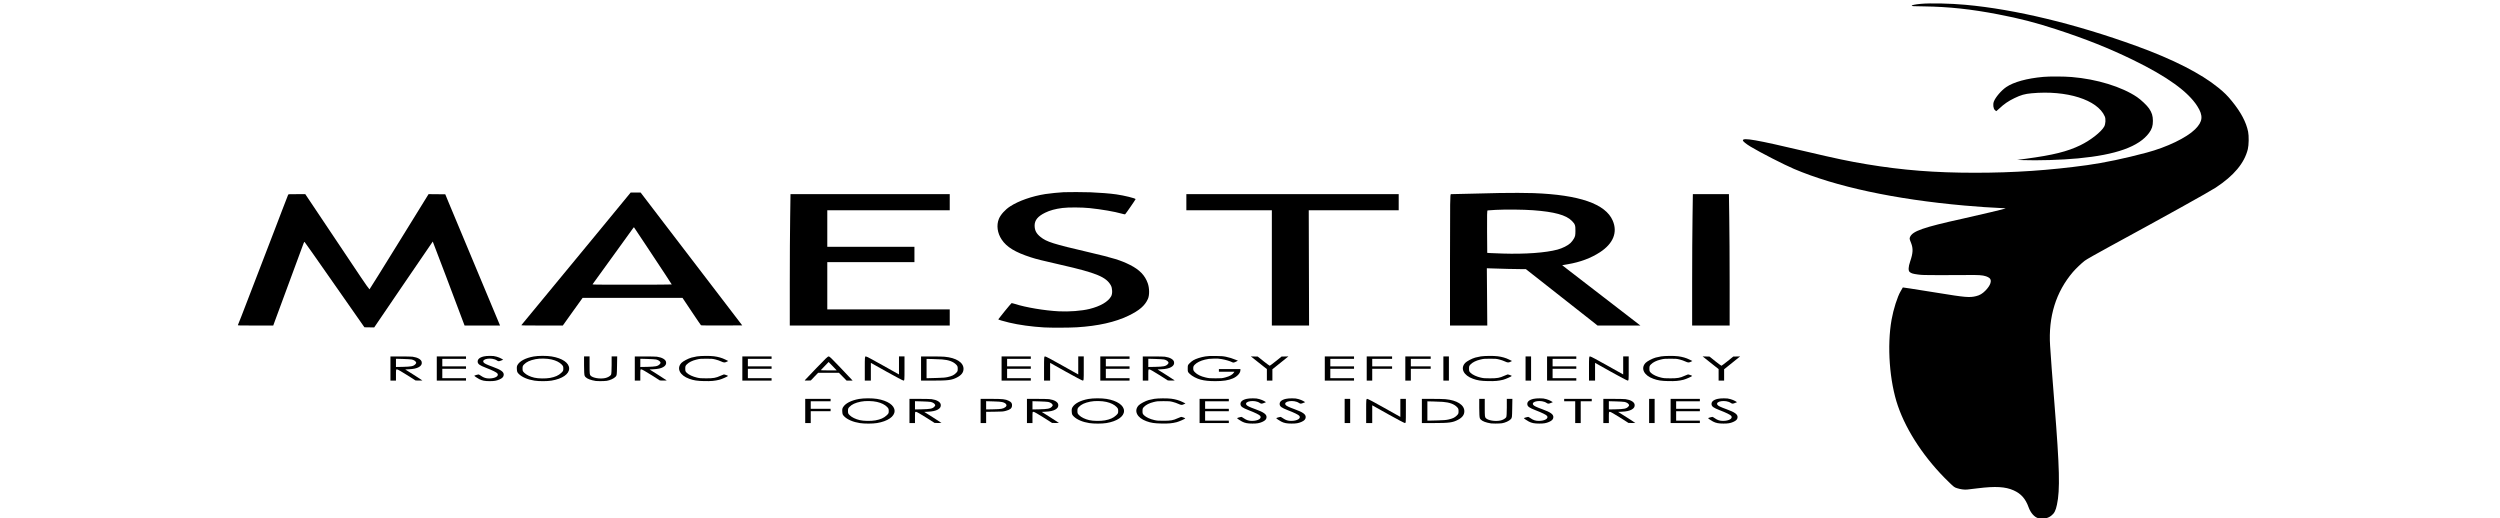 <svg id="svg2" xmlns:rdf="http://www.w3.org/1999/02/22-rdf-syntax-ns#" xmlns="http://www.w3.org/2000/svg" height="320" width="1543.4" version="1.1" xmlns:cc="http://creativecommons.org/ns#" xmlns:dc="http://purl.org/dc/elements/1.1/" viewBox="0 0 1543.427 320">
 <g id="layer1" transform="matrix(1.189,0,0,1.685,-97.482,-1318.163)">
  <g stroke-width="28">
   <g id="g5204-0" transform="matrix(-.663 .699 -.664 -.7 863.46 1410.6)">
    <g id="g5175-6" transform="translate(2.525 3.03)"></g>
    <g id="g5175-9-8" transform="translate(41.25 -30.543)" stroke-width="28"></g>
   </g>
   <g id="g5175-6-35" transform="matrix(.577 .527 -.577 .528 584.63 346.6)"></g>
   <g id="g5204-0-5-0" transform="matrix(.663 -.699 .664 .7 -543.46 380.47)">
    <g id="g5175-6-35-9" transform="translate(2.525 3.03)"></g>
    <g id="g5175-9-8-2-6" transform="translate(41.25 -30.543)" stroke-width="28"></g>
   </g>
  </g>
  <g id="text4279" transform="translate(0 732.36)" fill="#305680">
   <g id="g9352" fill="#fff">
    <g id="g4241" transform="translate(100 0)">
        <path
            style="fill:#000000;fill-opacity:1;fill-rule:nonzero;stroke:none"
            d="m 979.34,51.34 c -2.918,0.188 -4.84,0.465 -4.695,0.699 0.086,0.16 0.688,0.188 6.531,0.238 12.742,0.129 24.313,1.004 38.262,2.902 11.312,1.535 19.301,2.984 30.125,5.473 15.469,3.562 27.383,6.91 40.012,11.25 17.641,6.066 28.523,11.586 33.336,16.934 3.18,3.512 2.863,5.648 -1.149,8.465 -4.438,3.098 -14.633,6.562 -25.145,8.543 -11.227,2.117 -21.965,3.719 -30.844,4.586 -19.59,1.91 -38.148,2.805 -58.395,2.797 -20.707,0 -37.43,-0.926 -55.988,-3.102 -9.25,-1.082 -16.238,-2.117 -31.789,-4.707 -26.035,-4.328 -32.648,-5.145 -32.648,-4.055 0,0.355 1.602,1.281 4.008,2.305 4.926,2.105 17.297,6.574 22.566,8.16 21.539,6.477 52.27,11.141 88.469,13.414 6.184,0.395 14.66,0.809 18.645,0.906 1.457,0.039 2.719,0.098 2.777,0.141 0.141,0.086 -13.605,2.398 -22.195,3.738 -20.707,3.219 -26.293,4.598 -27.496,6.781 -0.312,0.562 -0.285,0.641 0.574,2.176 1.117,2.008 1.004,3.684 -0.488,6.742 -0.973,2 -1.059,3.398 -0.227,3.879 0.828,0.484 1.719,0.668 4.293,0.906 2.094,0.195 3.008,0.215 10.887,0.227 4.723,0.008 11.168,-0.012 14.316,-0.039 6.359,-0.051 8.164,0.027 10.109,0.461 0.633,0.137 1.461,0.445 1.805,0.66 1.434,0.848 0.547,2.715 -2.176,4.637 -1.52,1.082 -2.891,1.652 -4.781,1.977 -3.379,0.594 -5.613,0.453 -19.848,-1.191 -5.812,-0.676 -12.316,-1.406 -14.406,-1.613 l -3.781,-0.383 -0.457,0.562 c -0.23,0.305 -0.543,0.676 -0.688,0.844 -1.66,1.949 -3.75,6.617 -4.695,10.387 -2.438,9.645 -1.09,22.688 3.293,31.645 4.582,9.379 14.148,19.488 26.375,27.836 2.777,1.891 2.895,1.961 4.355,2.285 1.859,0.414 3.606,0.57 5.152,0.492 0.633,-0.039 3.18,-0.246 5.613,-0.465 9.164,-0.805 14.32,-0.59 18.617,0.77 3.867,1.238 6.129,3.039 7.731,6.18 1.062,2.086 3.066,3.672 5.129,4.035 2.234,0.406 4.781,0.062 6.559,-0.895 1.633,-0.875 2.375,-1.852 3.035,-4.086 1.66,-5.395 1.375,-13.434 -1.262,-36.695 -1.203,-10.57 -1.945,-17.527 -2.289,-21.504 -0.977,-10.68 3.004,-19.727 11.855,-27.051 1.434,-1.18 4.438,-3.207 6.102,-4.113 0.859,-0.473 5.812,-2.461 13,-5.219 28.727,-11.023 51.551,-19.98 55.043,-21.586 9.426,-4.371 14.895,-8.984 16.668,-14.094 0.516,-1.496 0.602,-4.824 0.145,-6.391 -1,-3.504 -3.75,-7.164 -8.449,-11.219 -2.262,-1.969 -4.008,-3.191 -6.957,-4.875 -9.137,-5.254 -23.543,-10.422 -42.586,-15.305 -31.648,-8.109 -63.008,-13.445 -88.781,-15.098 -7.906,-0.512 -18.102,-0.66 -23.172,-0.348 z m 0,0"
            id="path11"/>
        <path
            style="fill:#000000;fill-opacity:1;fill-rule:nonzero;stroke:none"
            d="m 1042.891,78.105 c -8.476,0.543 -15.32,1.871 -19.215,3.738 -2.578,1.25 -5.613,3.762 -6.418,5.316 -0.543,1.035 -0.285,2.551 0.516,3.07 0.344,0.238 0.688,0.426 0.773,0.426 0.059,0 0.805,-0.453 1.633,-1.016 2.379,-1.594 4.641,-2.688 7.789,-3.758 3.352,-1.145 5.355,-1.547 8.91,-1.773 18.211,-1.191 34.223,2.371 37.973,8.465 0.602,0.926 0.43,2.805 -0.285,3.73 -1.52,1.949 -7.047,5.012 -12.371,6.84 -6.731,2.305 -14.207,3.625 -28.184,4.941 l -4.582,0.434 2.438,0.07 c 8.246,0.215 20.504,-0.051 29.066,-0.621 19.82,-1.32 31.676,-4.312 36.918,-9.32 1.488,-1.43 2.004,-2.57 2.004,-4.449 -0.031,-1.852 -0.516,-2.965 -2.004,-4.527 -1.062,-1.102 -4.156,-3.18 -6.246,-4.176 -7.902,-3.77 -20.875,-6.582 -33.879,-7.34 -3.867,-0.238 -11.598,-0.258 -14.836,-0.051 z m 0,0"
            id="path13"/>
        <path
            style="fill:#000000;fill-opacity:1;fill-rule:nonzero;stroke:none"
            d="m 534.262,120.352 c -2.207,0.07 -7.273,0.434 -9.508,0.68 -6.93,0.777 -13.805,2.469 -18.273,4.52 -2.574,1.168 -4.953,3.039 -5.84,4.574 -1.348,2.324 -0.805,5.199 1.461,7.582 2.574,2.754 7.074,4.672 15.121,6.496 3.207,0.727 5.324,1.09 15.691,2.766 18.332,2.941 23.457,4.438 25.863,7.52 0.828,1.043 0.914,3.043 0.172,3.984 -1.547,2 -5.613,3.672 -11.285,4.656 -4.008,0.699 -10.512,1.055 -15.781,0.867 -7.473,-0.266 -17.383,-1.438 -22.938,-2.715 -0.859,-0.199 -1.633,-0.316 -1.746,-0.277 -0.258,0.098 -6.875,5.809 -6.875,5.926 0,0.129 2.434,0.648 5.641,1.191 5.043,0.855 11.629,1.496 18.129,1.77 3.637,0.148 13.176,0.121 17.098,-0.047 11.055,-0.492 19.848,-1.891 26.777,-4.254 5.613,-1.91 8.477,-3.652 10.055,-6.133 0.859,-1.348 0.828,-3.965 -0.086,-5.758 -1.434,-2.871 -4.238,-4.93 -9.137,-6.684 -4.84,-1.723 -8.793,-2.586 -21.25,-4.637 -18.875,-3.109 -22.082,-3.828 -25.289,-5.637 -2.203,-1.25 -3.035,-2.402 -3.062,-4.164 0,-1.969 1.66,-3.406 5.496,-4.727 2.406,-0.836 5.301,-1.398 8.992,-1.723 2.98,-0.273 10.141,-0.246 14.121,0.051 6.043,0.441 12.914,1.277 16.668,2.035 1.203,0.246 1.633,0.289 1.773,0.188 0.344,-0.207 5.387,-5.363 5.387,-5.512 0,-0.305 -5.988,-1.348 -10.055,-1.75 -3.207,-0.324 -8.648,-0.633 -13.402,-0.758 -3.609,-0.09 -11.312,-0.109 -13.918,-0.031 z m 0,0"
            id="path15"/>
        <path
            style="fill:#000000;fill-opacity:1;fill-rule:nonzero;stroke:none"
            d="m 293.922,133.797 c -12.773,10.945 -40.668,34.824 -41.238,35.277 -0.117,0.098 2.117,0.129 10.68,0.129 h 10.855 l 5.125,-5.07 5.156,-5.066 h 51.867 l 4.695,4.961 c 2.578,2.734 4.781,5.008 4.898,5.066 0.113,0.078 3.438,0.102 10.797,0.09 l 10.625,-0.031 -9.281,-8.562 C 342.18,145.934 338.371,142.41 326.312,131.277 l -11.684,-10.797 h -5.184 z m 23.828,6.371 c 3.582,3.816 7.961,8.504 9.766,10.422 1.805,1.91 3.266,3.516 3.266,3.562 0,0.051 -9.051,0.09 -20.648,0.09 -19.562,0 -20.648,-0.012 -20.449,-0.176 0.23,-0.188 2.406,-2.324 12.887,-12.57 4.066,-3.957 7.621,-7.441 7.934,-7.758 0.316,-0.316 0.602,-0.562 0.66,-0.543 0.027,0.023 3.008,3.152 6.586,6.973 z m 0,0"
            id="path17"/>
        <path
            style="fill:#000000;fill-opacity:1;fill-rule:nonzero;stroke:none"
            d="m 760.652,120.648 c -1.172,0.019 -7.273,0.117 -13.516,0.227 -6.242,0.105 -11.57,0.195 -11.801,0.195 -0.398,0 -0.457,2.332 -0.457,24.066 v 24.066 h 19.359 l -0.113,-10.492 -0.117,-10.492 2.523,0.059 c 5.496,0.137 12.141,0.254 14.863,0.254 h 2.863 l 10.598,5.879 c 16.668,9.23 19.816,10.984 23.34,12.953 l 3.293,1.84 h 22.254 l -0.516,-0.277 c -0.461,-0.234 -23.344,-12.688 -35.688,-19.41 l -4.41,-2.41 2.949,-0.363 c 6.473,-0.777 12,-2.246 16.699,-4.41 6.871,-3.172 9.223,-7.273 6.586,-11.574 -3.723,-6.125 -17.27,-9.441 -41.125,-10.07 -3.637,-0.098 -12.086,-0.117 -17.586,-0.039 z m 17.441,6.316 c 10.969,0.574 17.098,1.754 20.02,3.871 1.719,1.23 1.918,1.645 1.891,3.719 -0.027,1.637 -0.113,1.922 -0.773,2.777 -0.402,0.531 -1.23,1.277 -1.832,1.672 -1.32,0.895 -4.125,1.879 -6.676,2.371 -6.125,1.172 -16.809,1.715 -28.465,1.457 -3.008,-0.066 -6.043,-0.156 -6.758,-0.184 l -1.289,-0.07 -0.086,-7.758 c -0.059,-6.152 0,-7.766 0.285,-7.793 0.199,-0.031 2.121,-0.109 4.238,-0.199 5.184,-0.188 14.262,-0.129 19.445,0.137 z m 0,0"
            id="path19"/>
        <path
            style="fill:#000000;fill-opacity:1;fill-rule:nonzero;stroke:none"
            d="m 131.598,121.285 c -0.086,0.129 -1.492,2.707 -3.152,5.742 -1.633,3.031 -3.379,6.219 -3.836,7.086 -0.488,0.867 -4.496,8.219 -8.906,16.34 -8.82,16.211 -9.996,18.328 -10.195,18.574 -0.145,0.168 0.43,0.176 9.105,0.176 h 9.25 l 0.801,-1.555 c 0.602,-1.152 11.945,-22.848 14.922,-28.516 0.344,-0.648 0.402,-0.668 0.688,-0.414 0.43,0.344 4.238,4.195 17.957,18.031 2.406,2.434 6.301,6.379 8.68,8.762 l 4.293,4.332 2.551,0.027 2.52,0.031 15.18,-15.738 c 8.363,-8.664 15.207,-15.738 15.234,-15.73 0.086,0.019 12.457,23.102 15.867,29.559 l 0.656,1.211 h 18.418 l -0.805,-1.359 c -2.262,-3.816 -22.281,-37.629 -26.004,-43.918 l -1.633,-2.805 -4.352,-0.031 -4.324,-0.027 -0.543,0.617 c -0.316,0.344 -7.16,8.172 -15.238,17.402 -8.074,9.234 -14.777,16.812 -14.891,16.863 -0.086,0.039 -2.09,-1.93 -4.41,-4.383 -2.32,-2.449 -9.797,-10.312 -16.582,-17.48 l -12.344,-13.012 h -4.383 c -4.297,0 -4.383,0 -4.523,0.215 z m 0,0"
            id="path21"/>
        <path
            style="fill:#000000;fill-opacity:1;fill-rule:nonzero;stroke:none"
            d="m 392.27,129.555 c -0.113,4.676 -0.199,15.504 -0.199,24.066 v 15.582 h 83.051 v -5.906 h -63.578 v -17.324 h 45.25 v -5.609 h -45.25 v -13.387 h 63.578 v -5.906 h -82.68 z m 0,0"
            id="path23"/>
        <path
            style="fill:#000000;fill-opacity:1;fill-rule:nonzero;stroke:none"
            d="m 597.984,124.023 v 2.953 H 642.375 v 42.227 h 19.332 l -0.172,-42.227 h 46.707 v -5.906 H 597.984 Z m 0,0"
            id="path25"/>
        <path
            style="fill:#000000;fill-opacity:1;fill-rule:nonzero;stroke:none"
            d="m 860.805,129.555 c -0.113,4.676 -0.199,15.504 -0.199,24.066 v 15.582 h 19.473 v -15.582 c 0,-8.562 -0.086,-19.391 -0.199,-24.066 l -0.172,-8.484 h -18.73 z m 0,0"
            id="path27"/>
        <path
            style="fill:#000000;fill-opacity:1;fill-rule:nonzero;stroke:none"
            d="m 233.266,180.512 c -2.293,0.355 -3.438,1.094 -3.238,2.09 0.172,0.758 1.09,1.207 4.098,2.035 3.551,0.965 5.785,1.742 6.156,2.145 0.887,0.926 -1.203,1.812 -4.297,1.812 -1.633,0 -2.832,-0.273 -4.18,-0.934 -0.574,-0.297 -1.203,-0.543 -1.348,-0.543 -0.371,0 -2.203,0.395 -2.203,0.473 0,0.129 1.488,0.848 2.547,1.242 1.492,0.551 2.922,0.746 5.414,0.746 2.379,0 3.523,-0.137 5.039,-0.59 1.605,-0.484 2.266,-1.016 2.293,-1.773 0.027,-1.043 -1.434,-1.789 -5.699,-2.883 -3.152,-0.809 -4.383,-1.23 -4.754,-1.613 -1.316,-1.379 4.324,-1.969 6.93,-0.711 0.715,0.355 1.031,0.355 2.262,0 l 0.977,-0.273 -0.945,-0.414 c -0.547,-0.227 -1.633,-0.543 -2.438,-0.699 -1.23,-0.246 -1.773,-0.297 -3.465,-0.297 -1.316,0 -2.402,0.07 -3.148,0.188 z m 0,0"
            id="path29"/>
        <path
            style="fill:#000000;fill-opacity:1;fill-rule:nonzero;stroke:none"
            d="m 259.039,180.551 c -4.121,0.531 -7.129,1.637 -8.305,3.062 -0.371,0.422 -0.457,0.848 -0.371,1.625 0.086,0.914 0.199,1.121 0.973,1.684 1.633,1.18 4.668,2.094 8.164,2.469 2.434,0.266 6.559,0.258 8.875,-0.008 5.559,-0.652 9.137,-2.383 9.137,-4.43 0,-2.059 -3.551,-3.781 -9.105,-4.422 -2.52,-0.293 -6.961,-0.285 -9.367,0.019 z m 9.367,1.094 c 2.262,0.363 4.094,1.016 5.184,1.812 0.801,0.578 0.887,0.758 0.887,1.516 0,0.805 -0.059,0.906 -1.117,1.613 -1.344,0.906 -3.148,1.477 -5.785,1.812 -2.262,0.293 -6.156,0.254 -8.16,-0.09 -2.148,-0.355 -4.098,-1.023 -5.156,-1.762 -0.859,-0.602 -0.945,-0.727 -0.945,-1.594 0,-0.797 0.113,-1.016 0.746,-1.477 1.289,-0.945 3.035,-1.516 5.957,-1.941 2.289,-0.332 6.012,-0.285 8.391,0.109 z m 0,0"
            id="path31"/>
        <path
            style="fill:#000000;fill-opacity:1;fill-rule:nonzero;stroke:none"
            d="m 343.898,180.512 c -0.887,0.102 -2.176,0.297 -2.863,0.434 -1.777,0.355 -4.441,1.359 -5.242,1.961 -2.633,1.996 -0.832,4.574 4.066,5.805 2.379,0.613 4.098,0.789 7.848,0.848 3.523,0.051 5.414,-0.07 7.816,-0.492 1.262,-0.227 4.469,-1.23 4.469,-1.398 0,-0.105 -1.719,-0.551 -2.148,-0.551 -0.113,0 -0.914,0.227 -1.773,0.504 -2.348,0.766 -3.609,0.926 -7.391,0.926 -2.805,0 -3.32,-0.031 -4.781,-0.266 -2.176,-0.348 -4.238,-1.027 -5.27,-1.723 -0.746,-0.523 -0.832,-0.66 -0.832,-1.559 0,-0.855 0.086,-1.051 0.773,-1.543 1.059,-0.777 2.809,-1.398 5.07,-1.781 1.773,-0.297 2.062,-0.316 5.039,-0.316 2.863,0 3.293,0.019 4.785,0.277 0.914,0.156 2.23,0.473 2.949,0.719 1.461,0.48 1.891,0.492 3.008,0.086 l 0.688,-0.246 -1.52,-0.531 c -1.719,-0.602 -3.695,-1.004 -5.871,-1.199 -2.121,-0.199 -6.816,-0.168 -8.82,0.047 z m 0,0"
            id="path33"/>
        <path
            style="fill:#000000;fill-opacity:1;fill-rule:nonzero;stroke:none"
            d="m 607.836,180.523 c -2.262,0.254 -4.898,0.848 -6.215,1.398 -0.574,0.234 -1.461,0.738 -1.977,1.121 -0.918,0.66 -0.945,0.719 -0.945,1.918 0,1.223 0,1.242 1.059,1.969 1.203,0.828 3.523,1.695 5.645,2.098 2.062,0.383 4.379,0.551 7.617,0.551 4.18,0 6.703,-0.273 9.164,-1.012 2.176,-0.652 3.867,-1.949 3.867,-2.992 v -0.426 h -11.172 v 0.984 h 8.051 l -0.172,0.219 c -0.746,0.836 -2.148,1.414 -4.496,1.859 -1.75,0.324 -1.891,0.336 -5.098,0.336 -3.094,0 -3.41,-0.023 -5.215,-0.316 -2.434,-0.395 -4.324,-1.043 -5.469,-1.879 -0.801,-0.574 -0.918,-0.77 -0.918,-1.449 0,-0.648 0.145,-0.887 0.773,-1.348 1.059,-0.789 3.008,-1.465 5.328,-1.859 1.633,-0.277 2.32,-0.336 4.438,-0.367 2.094,-0.039 2.809,-0.008 4.297,0.18 1.863,0.234 4.324,0.738 5.211,1.082 0.719,0.277 1.031,0.246 2.18,-0.156 l 0.973,-0.344 -1.004,-0.297 c -1.859,-0.543 -3.465,-0.895 -5.238,-1.152 -1.52,-0.215 -2.293,-0.254 -5.355,-0.285 -2.98,-0.019 -3.867,0 -5.328,0.168 z m 0,0"
            id="path35"/>
        <path
            style="fill:#000000;fill-opacity:1;fill-rule:nonzero;stroke:none"
            d="m 750.859,180.512 c -0.887,0.102 -2.176,0.297 -2.863,0.434 -1.777,0.355 -4.441,1.359 -5.242,1.961 -2.633,1.996 -0.832,4.574 4.066,5.805 2.379,0.613 4.098,0.789 7.848,0.848 3.523,0.051 5.414,-0.07 7.82,-0.492 1.258,-0.227 4.465,-1.23 4.465,-1.398 0,-0.105 -1.719,-0.551 -2.148,-0.551 -0.113,0 -0.914,0.227 -1.773,0.504 -2.348,0.766 -3.609,0.926 -7.391,0.926 -2.805,0 -3.32,-0.031 -4.781,-0.266 -2.176,-0.348 -4.238,-1.027 -5.27,-1.723 -0.746,-0.523 -0.832,-0.66 -0.832,-1.559 0,-0.855 0.086,-1.051 0.773,-1.543 1.059,-0.777 2.809,-1.398 5.07,-1.781 1.773,-0.297 2.062,-0.316 5.039,-0.316 2.863,0 3.293,0.019 4.785,0.277 0.914,0.156 2.234,0.473 2.949,0.719 1.461,0.48 1.891,0.492 3.008,0.086 l 0.688,-0.246 -1.52,-0.531 c -1.719,-0.602 -3.695,-1.004 -5.871,-1.199 -2.121,-0.199 -6.816,-0.168 -8.82,0.047 z m 0,0"
            id="path37"/>
        <path
            style="fill:#000000;fill-opacity:1;fill-rule:nonzero;stroke:none"
            d="m 844.508,180.512 c -0.887,0.102 -2.176,0.297 -2.863,0.434 -1.773,0.355 -4.438,1.359 -5.242,1.961 -2.633,1.996 -0.828,4.574 4.066,5.805 2.379,0.613 4.098,0.789 7.848,0.848 3.523,0.051 5.414,-0.07 7.82,-0.492 1.258,-0.227 4.469,-1.23 4.469,-1.398 0,-0.105 -1.719,-0.551 -2.148,-0.551 -0.117,0 -0.918,0.227 -1.777,0.504 -2.348,0.766 -3.609,0.926 -7.387,0.926 -2.809,0 -3.324,-0.031 -4.785,-0.266 -2.176,-0.348 -4.238,-1.027 -5.27,-1.723 -0.742,-0.523 -0.828,-0.66 -0.828,-1.559 0,-0.855 0.086,-1.051 0.773,-1.543 1.059,-0.777 2.805,-1.398 5.066,-1.781 1.777,-0.297 2.062,-0.316 5.043,-0.316 2.863,0 3.293,0.019 4.781,0.277 0.918,0.156 2.234,0.473 2.949,0.719 1.461,0.48 1.891,0.492 3.008,0.086 l 0.688,-0.246 -1.52,-0.531 c -1.719,-0.602 -3.691,-1.004 -5.871,-1.199 -2.117,-0.199 -6.816,-0.168 -8.82,0.047 z m 0,0"
            id="path39"/>
        <path
            style="fill:#000000;fill-opacity:1;fill-rule:nonzero;stroke:none"
            d="m 184.723,184.953 v 4.43 h 2.863 v -2.078 c 0,-2.02 0,-2.066 0.574,-2.039 0.371,0.019 2.262,0.789 5.098,2.051 l 4.496,2.016 1.805,0.031 c 0.973,0.019 1.773,0 1.773,-0.031 0,-0.027 -2.004,-0.953 -4.469,-2.047 l -4.465,-1.988 1.832,-0.07 c 2.461,-0.078 4.066,-0.324 5.211,-0.785 1.234,-0.492 1.719,-1.094 1.52,-1.871 -0.23,-0.934 -2.09,-1.691 -4.754,-1.949 -0.574,-0.051 -3.379,-0.098 -6.242,-0.098 h -5.242 z m 11.023,-3.309 c 1.117,0.168 2.035,0.59 2.293,1.043 0.113,0.258 0,0.465 -0.488,0.777 -1,0.66 -2.059,0.809 -6.387,0.879 l -3.578,0.047 v -3.012 l 3.637,0.07 c 1.977,0.039 4.039,0.125 4.523,0.195 z m 0,0"
            id="path41"/>
        <path
            style="fill:#000000;fill-opacity:1;fill-rule:nonzero;stroke:none"
            d="m 208.777,184.953 v 4.43 h 15.18 v -0.887 h -12.312 v -3.445 h 12.312 v -0.887 h -12.312 v -2.754 h 12.312 v -0.887 h -15.18 z m 0,0"
            id="path43"/>
        <path
            style="fill:#000000;fill-opacity:1;fill-rule:nonzero;stroke:none"
            d="m 285.246,183.82 c 0,2.008 0.113,3.484 0.312,3.789 0.43,0.711 1.777,1.262 3.953,1.645 1.605,0.285 2.062,0.324 4.098,0.324 1.258,0 2.832,-0.047 3.434,-0.117 1.605,-0.168 3.754,-0.855 4.555,-1.477 0.688,-0.512 0.688,-0.582 0.773,-3.996 l 0.086,-3.465 h -2.891 v 3.168 c 0,1.922 -0.117,3.328 -0.316,3.555 -0.371,0.461 -1.805,1.043 -3.035,1.211 -2.75,0.402 -6.445,-0.039 -7.562,-0.887 -0.484,-0.363 -0.543,-0.699 -0.543,-3.73 v -3.316 h -2.863 z m 0,0"
            id="path45"/>
        <path
            style="fill:#000000;fill-opacity:1;fill-rule:nonzero;stroke:none"
            d="m 311.594,184.953 v 4.43 h 2.863 v -2.078 c 0,-2.02 0,-2.066 0.574,-2.039 0.371,0.019 2.262,0.789 5.098,2.051 l 4.496,2.016 1.805,0.031 c 0.973,0.019 1.773,0 1.773,-0.031 0,-0.027 -2.004,-0.953 -4.469,-2.047 l -4.465,-1.988 1.832,-0.07 c 2.461,-0.078 4.066,-0.324 5.211,-0.785 1.234,-0.492 1.719,-1.094 1.52,-1.871 -0.23,-0.934 -2.09,-1.691 -4.754,-1.949 -0.574,-0.051 -3.379,-0.098 -6.246,-0.098 h -5.238 z m 11.023,-3.309 c 1.117,0.168 2.035,0.59 2.293,1.043 0.113,0.258 0,0.465 -0.488,0.777 -1,0.66 -2.062,0.809 -6.387,0.879 l -3.578,0.047 v -3.012 l 3.637,0.07 c 1.977,0.039 4.039,0.125 4.523,0.195 z m 0,0"
            id="path47"/>
        <path
            style="fill:#000000;fill-opacity:1;fill-rule:nonzero;stroke:none"
            d="m 367.438,184.953 v 4.43 h 15.18 v -0.887 h -12.312 v -3.445 h 12.312 v -0.887 h -12.312 v -2.754 h 12.312 v -0.887 H 367.438 Z m 0,0"
            id="path49"/>
        <path
            style="fill:#000000;fill-opacity:1;fill-rule:nonzero;stroke:none"
            d="m 405.902,184.785 c -3.18,2.344 -5.871,4.332 -5.988,4.43 -0.172,0.156 -0.027,0.176 1.434,0.148 l 1.633,-0.031 1.891,-1.406 1.918,-1.398 h 10.797 l 2.004,1.426 1.977,1.43 h 3.121 l -0.344,-0.277 c -0.199,-0.156 -2.863,-2.145 -5.926,-4.43 -4.641,-3.445 -5.672,-4.145 -6.16,-4.145 -0.484,0 -1.574,0.73 -6.355,4.254 z m 10.25,0.629 0.258,0.227 h -4.18 c -2.32,0 -4.125,-0.039 -4.066,-0.086 0.059,-0.051 0.973,-0.738 2.09,-1.539 l 1.977,-1.457 1.832,1.32 c 1.004,0.73 1.949,1.418 2.09,1.535 z m 0,0"
            id="path51"/>
        <path
            style="fill:#000000;fill-opacity:1;fill-rule:nonzero;stroke:none"
            d="m 431.02,184.953 v 4.43 h 3.148 V 182.875 l 8.164,3.23 c 4.668,1.84 8.418,3.238 8.734,3.258 0.57,0.027 0.57,-0.051 0.57,-4.402 v -4.438 h -2.863 v 6.605 l -8.332,-3.297 c -5.5,-2.195 -8.508,-3.309 -8.879,-3.309 -0.516,0 -0.543,0.137 -0.543,4.43 z m 0,0"
            id="path53"/>
        <path
            style="fill:#000000;fill-opacity:1;fill-rule:nonzero;stroke:none"
            d="m 460.23,184.953 v 4.43 h 6.098 c 8.051,0 9.883,-0.18 12.574,-1.164 2.32,-0.844 3.379,-1.848 3.379,-3.168 0,-2.324 -3.809,-4.035 -9.852,-4.418 -0.945,-0.062 -4.066,-0.109 -6.957,-0.109 h -5.242 z m 10.852,-3.336 c 3.469,0.184 5.902,0.816 7.391,1.906 0.688,0.512 0.801,0.711 0.801,1.527 0,0.867 -0.086,0.992 -0.945,1.594 -1.059,0.738 -2.09,1.082 -4.293,1.438 -1.262,0.199 -2.234,0.258 -5.441,0.324 -2.18,0.039 -4.27,0.078 -4.699,0.09 h -0.801 v -7.066 l 3.094,0.047 c 1.688,0.019 3.895,0.09 4.895,0.141 z m 0,0"
            id="path55"/>
        <path
            style="fill:#000000;fill-opacity:1;fill-rule:nonzero;stroke:none"
            d="m 502.043,184.953 v 4.43 h 15.18 v -0.887 h -12.316 v -3.445 h 12.316 v -0.887 h -12.316 v -2.754 h 12.316 v -0.887 h -15.18 z m 0,0"
            id="path57"/>
        <path
            style="fill:#000000;fill-opacity:1;fill-rule:nonzero;stroke:none"
            d="m 524.094,184.953 v 4.43 h 3.152 V 182.875 l 8.16,3.23 c 4.668,1.84 8.422,3.238 8.734,3.258 0.574,0.027 0.574,-0.051 0.574,-4.402 v -4.438 h -2.863 v 6.605 l -8.336,-3.297 c -5.496,-2.195 -8.504,-3.309 -8.875,-3.309 -0.516,0 -0.547,0.137 -0.547,4.43 z m 0,0"
            id="path59"/>
        <path
            style="fill:#000000;fill-opacity:1;fill-rule:nonzero;stroke:none"
            d="m 553.309,184.953 v 4.43 h 15.176 v -0.887 h -12.312 v -3.445 h 12.312 v -0.887 h -12.312 v -2.754 h 12.312 v -0.887 h -15.176 z m 0,0"
            id="path61"/>
        <path
            style="fill:#000000;fill-opacity:1;fill-rule:nonzero;stroke:none"
            d="m 575.359,184.953 v 4.43 h 2.863 v -2.078 c 0,-2.02 0,-2.066 0.574,-2.039 0.371,0.019 2.262,0.789 5.098,2.051 l 4.496,2.016 1.805,0.031 c 0.973,0.019 1.773,0 1.773,-0.031 0,-0.027 -2.004,-0.953 -4.469,-2.047 l -4.465,-1.988 1.832,-0.07 c 2.461,-0.078 4.066,-0.324 5.211,-0.785 1.234,-0.492 1.719,-1.094 1.52,-1.871 -0.23,-0.934 -2.09,-1.691 -4.754,-1.949 -0.574,-0.051 -3.379,-0.098 -6.242,-0.098 h -5.242 z m 11.027,-3.309 c 1.113,0.168 2.031,0.59 2.289,1.043 0.113,0.258 0,0.465 -0.488,0.777 -1,0.66 -2.059,0.809 -6.387,0.879 l -3.578,0.047 v -3.012 l 3.637,0.07 c 1.977,0.039 4.039,0.125 4.527,0.195 z m 0,0"
            id="path63"/>
        <path
            style="fill:#000000;fill-opacity:1;fill-rule:nonzero;stroke:none"
            d="m 633.812,181.82 c 1.289,0.719 3.176,1.766 4.152,2.324 l 1.832,1.016 v 4.223 h 2.863 v -4.156 l 4.152,-2.352 4.152,-2.363 -1.773,0.031 -1.777,0.027 -2.949,1.676 c -1.633,0.914 -3.062,1.684 -3.18,1.691 -0.113,0.019 -1.547,-0.738 -3.234,-1.672 l -3.008,-1.695 -1.777,-0.027 -1.773,-0.031 z m 0,0"
            id="path65"/>
        <path
            style="fill:#000000;fill-opacity:1;fill-rule:nonzero;stroke:none"
            d="m 669.867,184.953 v 4.43 h 15.18 v -0.887 h -12.316 v -3.445 h 12.316 v -0.887 h -12.316 v -2.754 h 12.316 v -0.887 h -15.18 z m 0,0"
            id="path67"/>
        <path
            style="fill:#000000;fill-opacity:1;fill-rule:nonzero;stroke:none"
            d="m 691.633,184.953 v 4.43 h 2.863 v -4.332 h 10.312 v -0.887 h -10.312 v -2.754 h 10.312 v -0.887 h -13.176 z m 0,0"
            id="path69"/>
        <path
            style="fill:#000000;fill-opacity:1;fill-rule:nonzero;stroke:none"
            d="m 711.68,184.953 v 4.43 h 2.863 v -4.332 h 10.312 v -0.887 h -10.312 v -2.754 h 10.312 v -0.887 h -13.176 z m 0,0"
            id="path71"/>
        <path
            style="fill:#000000;fill-opacity:1;fill-rule:nonzero;stroke:none"
            d="m 731.441,184.953 v 4.43 h 2.863 v -8.859 h -2.863 z m 0,0"
            id="path73"/>
        <path
            style="fill:#000000;fill-opacity:1;fill-rule:nonzero;stroke:none"
            d="m 774.113,184.953 v 4.43 h 2.863 v -8.859 h -2.863 z m 0,0"
            id="path75"/>
        <path
            style="fill:#000000;fill-opacity:1;fill-rule:nonzero;stroke:none"
            d="m 785.281,184.953 v 4.43 h 15.18 v -0.887 h -12.312 v -3.445 h 12.312 v -0.887 h -12.312 v -2.754 h 12.312 v -0.887 h -15.18 z m 0,0"
            id="path77"/>
        <path
            style="fill:#000000;fill-opacity:1;fill-rule:nonzero;stroke:none"
            d="m 807.051,184.953 v 4.43 h 3.148 V 182.875 l 8.16,3.23 c 4.672,1.84 8.422,3.238 8.738,3.258 0.57,0.027 0.57,-0.051 0.57,-4.402 v -4.438 h -2.863 v 6.605 l -8.332,-3.297 c -5.5,-2.195 -8.508,-3.309 -8.879,-3.309 -0.516,0 -0.543,0.137 -0.543,4.43 z m 0,0"
            id="path79"/>
        <path
            style="fill:#000000;fill-opacity:1;fill-rule:nonzero;stroke:none"
            d="m 868.363,181.82 c 1.289,0.719 3.18,1.766 4.156,2.324 l 1.832,1.016 v 4.223 h 2.863 v -4.156 l 4.152,-2.352 4.152,-2.363 -1.773,0.031 -1.777,0.027 -2.949,1.676 c -1.633,0.914 -3.066,1.684 -3.18,1.691 -0.113,0.019 -1.547,-0.738 -3.234,-1.672 l -3.008,-1.695 -1.777,-0.027 -1.773,-0.031 z m 0,0"
            id="path81"/>
        <path
            style="fill:#000000;fill-opacity:1;fill-rule:nonzero;stroke:none"
            d="m 428.012,196.105 c -4.125,0.531 -7.133,1.633 -8.305,3.059 -0.375,0.426 -0.461,0.848 -0.375,1.625 0.086,0.918 0.203,1.121 0.977,1.684 1.629,1.18 4.668,2.098 8.16,2.473 2.434,0.266 6.559,0.254 8.879,-0.012 5.555,-0.648 9.137,-2.383 9.137,-4.43 0,-2.059 -3.551,-3.777 -9.109,-4.418 -2.52,-0.297 -6.957,-0.285 -9.363,0.019 z m 9.363,1.09 c 2.262,0.367 4.098,1.016 5.184,1.812 0.805,0.582 0.891,0.758 0.891,1.516 0,0.809 -0.059,0.906 -1.117,1.613 -1.348,0.906 -3.152,1.477 -5.785,1.812 -2.266,0.297 -6.16,0.258 -8.164,-0.09 -2.148,-0.352 -4.094,-1.023 -5.156,-1.762 -0.859,-0.598 -0.945,-0.727 -0.945,-1.594 0,-0.797 0.117,-1.012 0.746,-1.477 1.289,-0.945 3.035,-1.516 5.957,-1.938 2.293,-0.336 6.016,-0.285 8.391,0.105 z m 0,0"
            id="path83"/>
        <path
            style="fill:#000000;fill-opacity:1;fill-rule:nonzero;stroke:none"
            d="m 547.148,196.105 c -4.125,0.531 -7.129,1.633 -8.305,3.059 -0.371,0.426 -0.457,0.848 -0.371,1.625 0.086,0.918 0.199,1.121 0.973,1.684 1.633,1.18 4.668,2.098 8.164,2.473 2.434,0.266 6.555,0.254 8.875,-0.012 5.559,-0.648 9.137,-2.383 9.137,-4.43 0,-2.059 -3.551,-3.777 -9.105,-4.418 -2.523,-0.297 -6.961,-0.285 -9.367,0.019 z m 9.367,1.09 c 2.262,0.367 4.094,1.016 5.184,1.812 0.801,0.582 0.887,0.758 0.887,1.516 0,0.809 -0.059,0.906 -1.117,1.613 -1.348,0.906 -3.148,1.477 -5.785,1.812 -2.262,0.297 -6.156,0.258 -8.16,-0.09 -2.148,-0.352 -4.098,-1.023 -5.156,-1.762 -0.859,-0.598 -0.945,-0.727 -0.945,-1.594 0,-0.797 0.113,-1.012 0.746,-1.477 1.285,-0.945 3.035,-1.516 5.957,-1.938 2.289,-0.336 6.012,-0.285 8.391,0.105 z m 0,0"
            id="path85"/>
        <path
            style="fill:#000000;fill-opacity:1;fill-rule:nonzero;stroke:none"
            d="m 581.316,196.066 c -0.887,0.098 -2.176,0.293 -2.863,0.434 -1.777,0.352 -4.441,1.355 -5.242,1.957 -2.637,2 -0.832,4.578 4.066,5.809 2.379,0.609 4.094,0.785 7.848,0.844 3.523,0.051 5.414,-0.066 7.816,-0.492 1.262,-0.227 4.469,-1.23 4.469,-1.395 0,-0.109 -1.719,-0.551 -2.148,-0.551 -0.113,0 -0.914,0.223 -1.773,0.5 -2.348,0.77 -3.609,0.926 -7.391,0.926 -2.805,0 -3.32,-0.031 -4.781,-0.266 -2.176,-0.344 -4.238,-1.023 -5.27,-1.723 -0.746,-0.523 -0.832,-0.66 -0.832,-1.555 0,-0.855 0.086,-1.055 0.773,-1.547 1.059,-0.777 2.809,-1.398 5.07,-1.781 1.773,-0.297 2.062,-0.316 5.039,-0.316 2.863,0 3.293,0.019 4.785,0.277 0.914,0.156 2.23,0.473 2.949,0.719 1.461,0.48 1.891,0.492 3.008,0.09 l 0.688,-0.246 -1.52,-0.531 c -1.719,-0.602 -3.695,-1.008 -5.871,-1.203 -2.121,-0.195 -6.816,-0.168 -8.82,0.051 z m 0,0"
            id="path87"/>
        <path
            style="fill:#000000;fill-opacity:1;fill-rule:nonzero;stroke:none"
            d="m 629.344,196.066 c -2.293,0.352 -3.438,1.09 -3.238,2.086 0.172,0.758 1.09,1.211 4.098,2.039 3.551,0.961 5.785,1.742 6.156,2.145 0.887,0.926 -1.203,1.809 -4.297,1.809 -1.629,0 -2.832,-0.273 -4.18,-0.934 -0.574,-0.293 -1.203,-0.539 -1.348,-0.539 -0.371,0 -2.203,0.391 -2.203,0.469 0,0.129 1.488,0.848 2.547,1.242 1.492,0.551 2.922,0.746 5.414,0.746 2.379,0 3.523,-0.137 5.039,-0.59 1.605,-0.48 2.266,-1.012 2.293,-1.77 0.027,-1.043 -1.434,-1.793 -5.699,-2.887 -3.152,-0.805 -4.383,-1.23 -4.754,-1.613 -1.316,-1.379 4.324,-1.969 6.93,-0.707 0.715,0.352 1.031,0.352 2.262,0 l 0.977,-0.277 -0.945,-0.414 c -0.547,-0.227 -1.633,-0.539 -2.434,-0.699 -1.234,-0.246 -1.777,-0.293 -3.469,-0.293 -1.316,0 -2.402,0.066 -3.148,0.188 z m 0,0"
            id="path89"/>
        <path
            style="fill:#000000;fill-opacity:1;fill-rule:nonzero;stroke:none"
            d="m 649.676,196.066 c -2.289,0.352 -3.434,1.09 -3.234,2.086 0.172,0.758 1.086,1.211 4.094,2.039 3.551,0.961 5.785,1.742 6.16,2.145 0.887,0.926 -1.203,1.809 -4.297,1.809 -1.633,0 -2.836,-0.273 -4.184,-0.934 -0.57,-0.293 -1.199,-0.539 -1.344,-0.539 -0.371,0 -2.207,0.391 -2.207,0.469 0,0.129 1.492,0.848 2.551,1.242 1.488,0.551 2.922,0.746 5.414,0.746 2.375,0 3.52,-0.137 5.039,-0.59 1.602,-0.48 2.262,-1.012 2.289,-1.77 0.031,-1.043 -1.43,-1.793 -5.699,-2.887 -3.148,-0.805 -4.379,-1.23 -4.754,-1.613 -1.316,-1.379 4.324,-1.969 6.934,-0.707 0.715,0.352 1.031,0.352 2.262,0 l 0.973,-0.277 -0.945,-0.414 c -0.543,-0.227 -1.633,-0.539 -2.434,-0.699 -1.23,-0.246 -1.777,-0.293 -3.465,-0.293 -1.316,0 -2.406,0.066 -3.152,0.188 z m 0,0"
            id="path91"/>
        <path
            style="fill:#000000;fill-opacity:1;fill-rule:nonzero;stroke:none"
            d="m 778.266,196.066 c -2.289,0.352 -3.438,1.09 -3.234,2.086 0.172,0.758 1.086,1.211 4.094,2.039 3.551,0.961 5.785,1.742 6.156,2.145 0.891,0.926 -1.199,1.809 -4.293,1.809 -1.633,0 -2.836,-0.273 -4.184,-0.934 -0.57,-0.293 -1.203,-0.539 -1.344,-0.539 -0.375,0 -2.207,0.391 -2.207,0.469 0,0.129 1.488,0.848 2.551,1.242 1.488,0.551 2.922,0.746 5.41,0.746 2.379,0 3.523,-0.137 5.043,-0.59 1.602,-0.48 2.262,-1.012 2.289,-1.77 0.031,-1.043 -1.43,-1.793 -5.699,-2.887 -3.148,-0.805 -4.379,-1.23 -4.754,-1.613 -1.316,-1.379 4.324,-1.969 6.93,-0.707 0.719,0.352 1.031,0.352 2.266,0 l 0.973,-0.277 -0.945,-0.414 c -0.543,-0.227 -1.633,-0.539 -2.434,-0.699 -1.23,-0.246 -1.777,-0.293 -3.465,-0.293 -1.32,0 -2.406,0.066 -3.152,0.188 z m 0,0"
            id="path93"/>
        <path
            style="fill:#000000;fill-opacity:1;fill-rule:nonzero;stroke:none"
            d="m 873.922,196.066 c -2.293,0.352 -3.438,1.09 -3.238,2.086 0.172,0.758 1.09,1.211 4.098,2.039 3.551,0.961 5.785,1.742 6.156,2.145 0.887,0.926 -1.203,1.809 -4.297,1.809 -1.633,0 -2.836,-0.273 -4.18,-0.934 -0.574,-0.293 -1.203,-0.539 -1.348,-0.539 -0.371,0 -2.203,0.391 -2.203,0.469 0,0.129 1.488,0.848 2.547,1.242 1.492,0.551 2.922,0.746 5.414,0.746 2.375,0 3.523,-0.137 5.039,-0.59 1.605,-0.48 2.266,-1.012 2.293,-1.77 0.027,-1.043 -1.434,-1.793 -5.699,-2.887 -3.152,-0.805 -4.383,-1.23 -4.754,-1.613 -1.316,-1.379 4.324,-1.969 6.93,-0.707 0.715,0.352 1.031,0.352 2.262,0 l 0.977,-0.277 -0.945,-0.414 c -0.547,-0.227 -1.633,-0.539 -2.438,-0.699 -1.23,-0.246 -1.773,-0.293 -3.465,-0.293 -1.316,0 -2.406,0.066 -3.148,0.188 z m 0,0"
            id="path95"/>
        <path
            style="fill:#000000;fill-opacity:1;fill-rule:nonzero;stroke:none"
            d="m 400.086,200.504 v 4.43 h 2.867 v -4.332 h 10.309 v -0.883 h -10.309 v -2.758 h 10.309 v -0.887 h -13.176 z m 0,0"
            id="path97"/>
        <path
            style="fill:#000000;fill-opacity:1;fill-rule:nonzero;stroke:none"
            d="m 454.215,200.504 v 4.43 h 2.863 v -2.078 c 0,-2.016 0,-2.066 0.574,-2.035 0.371,0.019 2.262,0.785 5.098,2.047 l 4.496,2.016 1.805,0.031 c 0.973,0.019 1.777,0 1.777,-0.031 0,-0.027 -2.008,-0.953 -4.469,-2.047 l -4.469,-1.988 1.832,-0.066 c 2.465,-0.078 4.066,-0.324 5.215,-0.789 1.23,-0.492 1.719,-1.094 1.516,-1.871 -0.227,-0.934 -2.09,-1.691 -4.754,-1.949 -0.57,-0.047 -3.379,-0.098 -6.242,-0.098 h -5.242 z m 11.027,-3.309 c 1.117,0.168 2.031,0.594 2.289,1.047 0.117,0.254 0,0.461 -0.484,0.777 -1.004,0.656 -2.062,0.805 -6.387,0.875 l -3.582,0.051 v -3.016 L 460.715,197 c 1.977,0.039 4.039,0.129 4.527,0.195 z m 0,0"
            id="path99"/>
        <path
            style="fill:#000000;fill-opacity:1;fill-rule:nonzero;stroke:none"
            d="m 491.16,200.504 v 4.43 h 2.863 v -4.113 l 4.383,-0.039 c 4.152,-0.031 4.41,-0.051 5.84,-0.316 2.234,-0.422 3.066,-0.895 3.211,-1.812 0.113,-0.941 -0.258,-1.375 -1.719,-1.879 -1.746,-0.602 -3.066,-0.699 -9.336,-0.699 h -5.242 z m 11.168,-3.266 c 2.148,0.352 2.922,1.25 1.633,1.887 -1.145,0.594 -2.09,0.711 -6.215,0.77 l -3.723,0.051 v -3.016 L 497.691,197 c 2.488,0.051 3.949,0.117 4.637,0.238 z m 0,0"
            id="path101"/>
        <path
            style="fill:#000000;fill-opacity:1;fill-rule:nonzero;stroke:none"
            d="m 515.215,200.504 v 4.43 h 2.867 v -2.078 c 0,-2.016 0,-2.066 0.57,-2.035 0.375,0.019 2.262,0.785 5.098,2.047 l 4.496,2.016 1.805,0.031 c 0.977,0.019 1.777,0 1.777,-0.031 0,-0.027 -2.004,-0.953 -4.469,-2.047 l -4.469,-1.988 1.836,-0.066 c 2.461,-0.078 4.066,-0.324 5.211,-0.789 1.23,-0.492 1.719,-1.094 1.52,-1.871 -0.23,-0.934 -2.094,-1.691 -4.758,-1.949 -0.57,-0.047 -3.379,-0.098 -6.242,-0.098 h -5.242 z m 11.027,-3.309 c 1.117,0.168 2.035,0.594 2.293,1.047 0.113,0.254 0,0.461 -0.488,0.777 -1.004,0.656 -2.062,0.805 -6.387,0.875 l -3.578,0.051 v -3.016 L 521.719,197 c 1.977,0.039 4.039,0.129 4.523,0.195 z m 0,0"
            id="path103"/>
        <path
            style="fill:#000000;fill-opacity:1;fill-rule:nonzero;stroke:none"
            d="m 604.855,200.504 v 4.43 h 15.18 v -0.887 h -12.312 v -3.445 h 12.312 v -0.883 h -12.312 v -2.758 h 12.312 v -0.887 h -15.18 z m 0,0"
            id="path105"/>
        <path
            style="fill:#000000;fill-opacity:1;fill-rule:nonzero;stroke:none"
            d="m 680.18,200.504 v 4.43 h 2.863 v -8.859 h -2.863 z m 0,0"
            id="path107"/>
        <path
            style="fill:#000000;fill-opacity:1;fill-rule:nonzero;stroke:none"
            d="m 691.348,200.504 v 4.43 h 3.148 v -6.508 l 8.164,3.23 c 4.668,1.84 8.418,3.238 8.734,3.258 0.574,0.031 0.574,-0.051 0.574,-4.398 v -4.441 h -2.867 v 6.605 l -8.332,-3.297 c -5.5,-2.195 -8.508,-3.309 -8.879,-3.309 -0.516,0 -0.543,0.137 -0.543,4.43 z m 0,0"
            id="path109"/>
        <path
            style="fill:#000000;fill-opacity:1;fill-rule:nonzero;stroke:none"
            d="m 720.273,200.504 v 4.43 h 6.098 c 8.051,0 9.883,-0.176 12.574,-1.16 2.32,-0.848 3.379,-1.852 3.379,-3.172 0,-2.32 -3.809,-4.035 -9.852,-4.418 -0.945,-0.059 -4.066,-0.109 -6.961,-0.109 h -5.238 z m 10.852,-3.336 c 3.469,0.188 5.902,0.816 7.391,1.91 0.688,0.512 0.801,0.707 0.801,1.523 0,0.867 -0.086,0.996 -0.945,1.598 -1.059,0.738 -2.09,1.082 -4.293,1.434 -1.262,0.199 -2.234,0.258 -5.441,0.328 -2.18,0.039 -4.27,0.078 -4.699,0.086 h -0.801 v -7.066 l 3.094,0.051 c 1.688,0.019 3.895,0.086 4.895,0.137 z m 0,0"
            id="path111"/>
        <path
            style="fill:#000000;fill-opacity:1;fill-rule:nonzero;stroke:none"
            d="m 750.059,199.371 c 0,2.008 0.113,3.484 0.312,3.789 0.43,0.711 1.777,1.262 3.953,1.645 1.605,0.285 2.062,0.324 4.094,0.324 1.262,0 2.836,-0.047 3.438,-0.117 1.605,-0.168 3.754,-0.855 4.555,-1.477 0.688,-0.512 0.688,-0.578 0.773,-3.996 l 0.086,-3.465 H 764.375 v 3.172 c 0,1.918 -0.113,3.324 -0.312,3.551 -0.375,0.465 -1.805,1.043 -3.035,1.211 -2.75,0.406 -6.445,-0.039 -7.562,-0.887 -0.488,-0.363 -0.543,-0.695 -0.543,-3.73 v -3.316 h -2.863 z m 0,0"
            id="path113"/>
        <path
            style="fill:#000000;fill-opacity:1;fill-rule:nonzero;stroke:none"
            d="m 794.16,196.52 v 0.441 h 5.73 v 7.973 h 2.863 v -7.973 h 5.727 v -0.887 h -14.32 z m 0,0"
            id="path115"/>
        <path
            style="fill:#000000;fill-opacity:1;fill-rule:nonzero;stroke:none"
            d="m 814.496,200.504 v 4.43 h 2.863 v -2.078 c 0,-2.016 0,-2.066 0.574,-2.035 0.371,0.019 2.262,0.785 5.098,2.047 l 4.496,2.016 1.801,0.031 c 0.977,0.019 1.777,0 1.777,-0.031 0,-0.027 -2.004,-0.953 -4.469,-2.047 l -4.465,-1.988 1.832,-0.066 c 2.461,-0.078 4.066,-0.324 5.211,-0.789 1.23,-0.492 1.719,-1.094 1.52,-1.871 -0.23,-0.934 -2.09,-1.691 -4.754,-1.949 -0.574,-0.047 -3.379,-0.098 -6.246,-0.098 h -5.238 z m 11.023,-3.309 c 1.117,0.168 2.035,0.594 2.293,1.047 0.113,0.254 0,0.461 -0.488,0.777 -1,0.656 -2.062,0.805 -6.387,0.875 l -3.578,0.051 v -3.016 L 820.996,197 c 1.977,0.039 4.039,0.129 4.523,0.195 z m 0,0"
            id="path117"/>
        <path
            style="fill:#000000;fill-opacity:1;fill-rule:nonzero;stroke:none"
            d="m 838.266,200.504 v 4.43 h 2.863 v -8.859 h -2.863 z m 0,0"
            id="path119"/>
        <path
            style="fill:#000000;fill-opacity:1;fill-rule:nonzero;stroke:none"
            d="m 849.434,200.504 v 4.43 h 15.18 v -0.887 h -12.316 v -3.445 h 12.316 v -0.883 h -12.316 v -2.758 h 12.316 v -0.887 h -15.18 z m 0,0"
            id="path121"/>
    </g>
   </g>
  </g>
 </g>
</svg>
